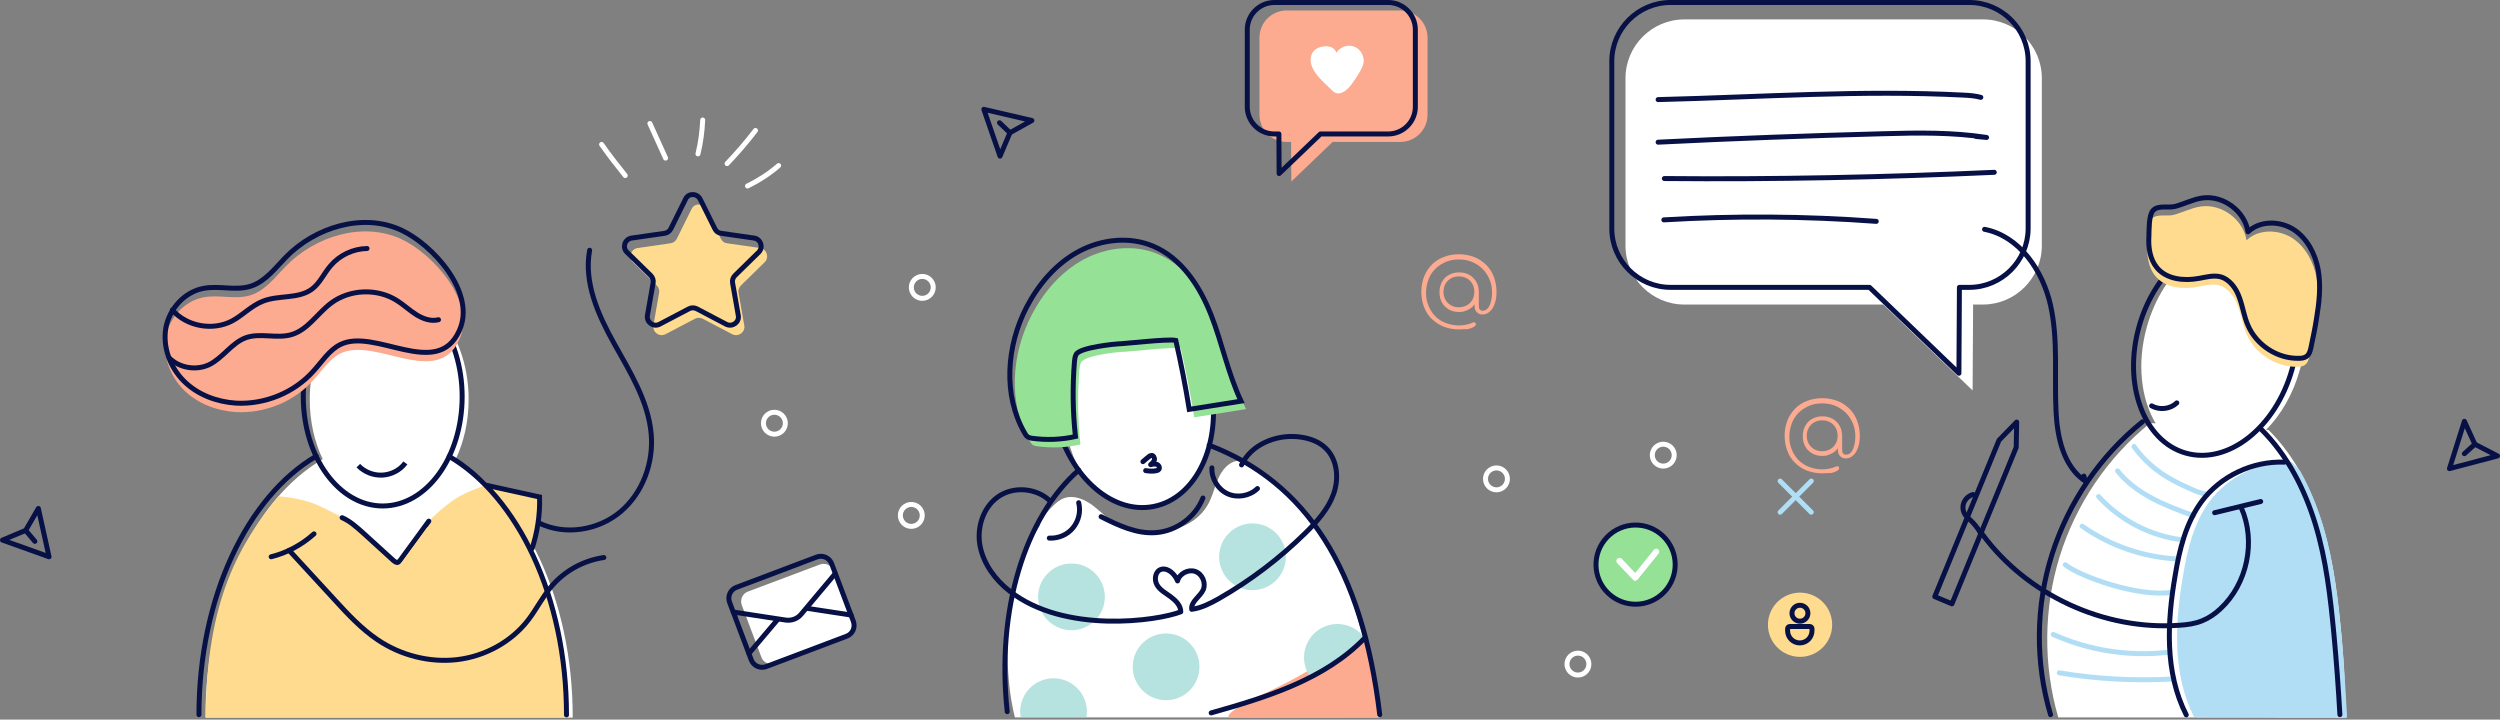 <svg width="1004" height="289" viewBox="0 0 1004 289" fill="none" xmlns="http://www.w3.org/2000/svg">
<rect x="0" y="0" width="1004" height="289" fill="#808080" stroke="none"/>
<g clip-path="url(#clip0)">
<path d="M183 184.4C186.3 177.5 188.2 169.3 188.2 160.4C188.2 136.2 173.9 116.5 156.3 116.5C138.7 116.5 124.4 136.1 124.4 160.4C124.4 169.3 126.3 177.5 129.6 184.4C102 200.5 82.5 240.9 82.5 288.2H230C230.1 240.9 210.5 200.6 183 184.4Z" fill="white"/>
<path d="M194.9 194.9C194.9 194.9 187.8 197.3 183.4 200C177.7 203.6 172.3 209.2 172.3 209.2C170 213.9 159.7 225.8 159.7 225.8C159.7 225.8 145.4 212.3 137.5 207.8C137.5 207.8 128.1 202.8 124.5 201.7C118.7 199.8 111.8 199.3 111.8 199.3C96.4 218.2 82.7 240.9 82.7 288.1H228.7C223.3 243.9 217.8 218.2 194.9 194.9Z" fill="#FEDB8F"/>
<path d="M153.7 203.2C171.318 203.2 185.6 183.545 185.6 159.3C185.6 135.055 171.318 115.4 153.7 115.4C136.082 115.4 121.8 135.055 121.8 159.3C121.8 183.545 136.082 203.2 153.7 203.2Z" stroke="#071146" stroke-width="2" stroke-miterlimit="10"/>
<path d="M79.9 287C79.9 239.7 99.4 199.4 127 183.2" stroke="#071146" stroke-width="2" stroke-miterlimit="10" stroke-linecap="round" stroke-linejoin="round"/>
<path d="M136.6 142C132.1 144.3 129.3 148.9 125.9 152.6C118.2 161.3 106.4 166.1 94.8 165.5C87 165 79.3 162.1 73.8 156.6C68.3 151.1 65.3 143 66.6 135.3C68 127.6 74.1 120.8 81.8 119.4C88.1 118.2 94.7 120.5 100.8 118.5C106.6 116.6 110.5 111.3 114.8 106.9C126.6 94.8 145.8 88.9 161.1 96C173.7 101.8 191.5 121.2 184.4 136.5C175.5 156.1 150.5 135 136.6 142Z" fill="#FCAA90"/>
<path d="M136.6 138.4C132.1 140.7 129.3 145.3 125.9 149C118.2 157.7 106.4 162.5 94.8 161.9C87 161.4 79.3 158.5 73.8 153C68.3 147.5 65.3 139.4 66.6 131.7C68 124 74.1 117.2 81.8 115.8C88.1 114.6 94.7 116.9 100.8 114.9C106.6 113 110.5 107.7 114.8 103.3C126.6 91.2 145.8 85.3 161.1 92.4C173.7 98.2 191.5 117.6 184.4 132.9C175.5 152.6 150.5 131.4 136.6 138.4Z" stroke="#071146" stroke-width="2" stroke-miterlimit="10"/>
<path d="M143.9 187C146.4 189.6 150 191 153.6 190.8C157.2 190.6 160.7 188.8 162.8 185.9" stroke="#071146" stroke-width="2" stroke-miterlimit="10"/>
<path d="M194.9 194.9C202.2 196.5 209.4 198.1 216.7 199.7C216.9 206.9 215.8 214.1 213.5 220.9" fill="#FEDB8F"/>
<path d="M216.4 210C226.9 215.2 240.3 213 249.2 205.5C258.1 198 262.6 185.8 261.5 174.1C260.3 161 253 149.4 246.6 137.9C240.2 126.4 234.4 113.5 236.8 100.5" stroke="#071146" stroke-width="2" stroke-miterlimit="10" stroke-linecap="round" stroke-linejoin="round"/>
<path d="M283.6 84L289.5 95.9C290 96.9 290.9 97.6 292 97.7L305.2 99.6C308 100 309 103.4 307.1 105.3L297.6 114.6C296.8 115.4 296.4 116.5 296.6 117.6L298.9 130.7C299.4 133.4 296.5 135.5 294 134.2L282.2 128C281.2 127.5 280.1 127.5 279.1 128L267.3 134.2C264.8 135.5 262 133.4 262.4 130.7L264.7 117.6C264.9 116.5 264.5 115.4 263.7 114.6L254.2 105.3C252.2 103.4 253.3 100 256.1 99.6L269.3 97.7C270.4 97.5 271.3 96.9 271.8 95.9L277.7 84C278.8 81.5 282.4 81.5 283.6 84Z" fill="#FEDB8F"/>
<path d="M281.2 80L287.1 91.9C287.6 92.9 288.5 93.6 289.6 93.7L302.8 95.6C305.6 96 306.6 99.4 304.7 101.3L295.2 110.6C294.4 111.4 294 112.5 294.2 113.6L296.5 126.7C297 129.4 294.1 131.5 291.6 130.2L279.8 124C278.8 123.5 277.7 123.5 276.7 124L264.9 130.2C262.4 131.5 259.6 129.4 260 126.7L262.3 113.6C262.5 112.5 262.1 111.4 261.3 110.6L251.8 101.3C249.8 99.4 250.9 96 253.7 95.6L266.9 93.7C268 93.5 268.9 92.9 269.4 91.9L275.3 80C276.4 77.5 279.9 77.5 281.2 80Z" stroke="#071146" stroke-width="2" stroke-miterlimit="10"/>
<path d="M241.6 58C244.6 62.3 247.8 66.4 251.1 70.5" stroke="white" stroke-width="2" stroke-miterlimit="10" stroke-linecap="round" stroke-linejoin="round"/>
<path d="M261 49.6C263.1 54.2 265.2 58.8 267.3 63.5" stroke="white" stroke-width="2" stroke-miterlimit="10" stroke-linecap="round" stroke-linejoin="round"/>
<path d="M280.3 61.8C281.4 57.3 282 52.8 282.2 48.2" stroke="white" stroke-width="2" stroke-miterlimit="10" stroke-linecap="round" stroke-linejoin="round"/>
<path d="M292 65.7C296 61.5 299.8 57.1 303.4 52.4" stroke="white" stroke-width="2" stroke-miterlimit="10" stroke-linecap="round" stroke-linejoin="round"/>
<path d="M300.2 74.7C304.7 72.5 308.9 69.8 312.7 66.5" stroke="white" stroke-width="2" stroke-miterlimit="10" stroke-linecap="round" stroke-linejoin="round"/>
<path d="M109.4 225.6C115.8 224 121.7 220.8 126.6 216.4" stroke="#FEDB8F" stroke-width="2" stroke-miterlimit="10" stroke-linecap="round" stroke-linejoin="round"/>
<path d="M116.1 223.6C122.3 230.2 128.4 236.9 134.6 243.5C140 249.3 145.4 255.1 151.9 259.5C161.3 265.8 172.9 268.8 184.2 267.5C195.5 266.2 206.2 260.4 213.1 251.5" stroke="#FEDB8F" stroke-width="2" stroke-miterlimit="10" stroke-linecap="round" stroke-linejoin="round"/>
<path d="M137.4 207.9C140.6 209.3 143.2 211.7 145.8 214C149.9 217.7 153.9 221.4 158 225.1C158.5 225.5 159 225.9 159.6 225.9C160.1 225.8 160.5 225.3 160.8 224.9C164.6 219.7 168.4 214.5 172.2 209.3" stroke="#071146" stroke-width="2" stroke-miterlimit="10" stroke-linecap="round" stroke-linejoin="round"/>
<path d="M137.4 211.2C140.6 212.6 143.2 215 145.8 217.3C149.9 221 153.9 224.7 158 228.4C158.5 228.8 159 229.2 159.6 229.2C160.1 229.1 160.5 228.6 160.8 228.2C164.6 223 168.4 217.8 172.2 212.6" stroke="#FEDB8F" stroke-width="2" stroke-miterlimit="10" stroke-linecap="round" stroke-linejoin="round"/>
<path d="M69.2 124.5C75 131.1 85.4 133 93.2 128.9C97.5 126.6 100.9 122.8 105.5 121C111.9 118.4 119.8 120.2 125.3 116.1C128.5 113.7 130.1 109.8 132.7 106.8C136.3 102.5 141.8 99.9 147.4 99.8" stroke="#071146" stroke-width="2" stroke-miterlimit="10" stroke-linecap="round" stroke-linejoin="round"/>
<path d="M67.9 143.7C72 147.8 78.7 148.9 83.9 146.5C89.5 143.8 93 137.7 98.8 135.6C104.6 133.6 111.1 136.1 117 134.4C123.6 132.5 127.5 125.8 133 121.7C140.5 116.1 151.5 115.7 159.4 120.7C162.1 122.4 164.4 124.6 167.1 126.3C169.8 128 173 129.2 176.1 128.4" stroke="#071146" stroke-width="2" stroke-miterlimit="10" stroke-linecap="round" stroke-linejoin="round"/>
<path d="M516.7 57H518.5L518.6 72.9L535.2 57H562.4C568.4 57 573.3 52.1 573.3 46.1V15.1C573.3 9.1 568.4 4.2 562.4 4.2H516.7C510.7 4.2 505.8 9.1 505.8 15.1V46.1C505.8 52.1 510.7 57 516.7 57Z" fill="#FCAA90"/>
<path d="M511.8 53.8H513.6L513.7 69.7L530.3 53.8H557.5C563.5 53.8 568.4 48.9 568.4 42.9V11.9C568.4 5.9 563.5 1 557.5 1H511.8C505.8 1 500.9 5.9 500.9 11.9V42.9C500.9 48.9 505.8 53.8 511.8 53.8Z" stroke="#071146" stroke-width="2" stroke-miterlimit="10" stroke-linecap="round" stroke-linejoin="round"/>
<path d="M796.4 122.3H792.4L792.2 156.8L756.3 122.3H676.4C663.4 122.3 652.8 111.7 652.8 98.7V31.4C652.8 18.4 663.4 7.8 676.4 7.8H796.4C809.4 7.8 820 18.4 820 31.4V98.7C820 111.6 809.4 122.3 796.4 122.3Z" fill="white"/>
<path d="M528.3 29.3C527.4 28 526.6 26.5 526.4 25C526.2 23.4 526.5 21.7 527.6 20.5C528.5 19.5 529.8 18.9 531.2 18.7C532.3 18.5 533.4 18.5 534.5 18.9C535.5 19.3 536.4 20.1 536.7 21.2C538.1 18.9 541.2 17.7 543.8 18.7C546.4 19.7 548 22.5 547.6 25.2C547.4 26.4 546.8 27.5 546.3 28.5C545.1 30.6 543.7 32.7 542.2 34.6C540.6 36.6 537.5 38.9 535.2 36.5C532.7 34.1 530.1 31.9 528.3 29.3Z" fill="white"/>
<path d="M194.9 194.8C202.2 196.4 209.4 198 216.7 199.6C216.9 206.8 215.8 214 213.5 220.8" stroke="#071146" stroke-width="2" stroke-miterlimit="10"/>
<path d="M180.4 183.3C207.9 199.4 227.5 239.8 227.5 287.1" stroke="#071146" stroke-width="2" stroke-miterlimit="10" stroke-linecap="round" stroke-linejoin="round"/>
<path d="M108.9 223.6C115.3 222 121.2 218.8 126.1 214.4" stroke="#071146" stroke-width="2" stroke-miterlimit="10" stroke-linecap="round" stroke-linejoin="round"/>
<path d="M116.1 221C122.2 227.6 128.3 234.3 134.4 240.9C139.7 246.7 145.1 252.5 151.6 256.9C160.9 263.2 172.5 266.2 183.6 264.9C194.7 263.6 205.4 257.8 212.2 248.9C215.4 244.7 217.8 239.9 221.2 235.8C226.5 229.4 234.2 225.1 242.5 223.9" stroke="#071146" stroke-width="2" stroke-miterlimit="10" stroke-linecap="round" stroke-linejoin="round"/>
<path d="M665.9 40C706.8 39 747.7 36.1 788.6 38.2C790.9 38.3 793.3 38.5 795.5 39.1" stroke="#071146" stroke-width="2" stroke-miterlimit="10" stroke-linecap="round" stroke-linejoin="round"/>
<path d="M665.9 57.1C696.1 55.6 726.3 54.5 756.5 53.7C770.3 53.3 784.2 53.1 797.8 55.2C796.4 55.1 795 54.9 793.5 54.8" stroke="#071146" stroke-width="2" stroke-miterlimit="10" stroke-linecap="round" stroke-linejoin="round"/>
<path d="M668.4 71.7C712.6 72.1 756.8 71.2 800.9 69.2" stroke="#071146" stroke-width="2" stroke-miterlimit="10" stroke-linecap="round" stroke-linejoin="round"/>
<path d="M668.2 88.3C696.6 86.6 725.1 86.8 753.5 88.9" stroke="#071146" stroke-width="2" stroke-miterlimit="10" stroke-linecap="round" stroke-linejoin="round"/>
<path d="M790.9 115.4H786.9L786.7 149.9L750.8 115.4H670.9C657.9 115.4 647.3 104.8 647.3 91.8V24.6C647.3 11.6 657.9 1 670.9 1H790.9C803.9 1 814.5 11.6 814.5 24.6V91.9C814.4 104.8 803.8 115.4 790.9 115.4Z" stroke="#071146" stroke-width="2" stroke-miterlimit="10" stroke-linecap="round" stroke-linejoin="round"/>
<path d="M940.5 256.9C939.1 241.8 937.4 226.6 933.1 212C928.8 197.4 921.8 183.4 911.1 172.7L910.1 172.6C916 166.6 920.9 158.3 923.6 148.6C930.2 125.1 921.8 102.2 904.8 97.4C887.8 92.6 868.8 107.7 862.2 131.2C858.1 145.8 859.8 160.1 865.7 170L863.5 169.9C846.5 183.6 833.7 202.5 827.2 223.4C820.7 244.3 820.5 267.1 826.6 288.1L942.2 288.2C941.7 277.3 941.5 267.9 940.5 256.9Z" fill="white"/>
<path d="M783.9 242.5L777 239.6L802.8 176.8L809.9 169.5L809.7 179.7L783.9 242.5Z" stroke="#071146" stroke-width="2" stroke-miterlimit="10" stroke-linecap="round" stroke-linejoin="round"/>
<path d="M792.4 198.6C790.7 199 789.2 200.4 788.6 202.1C788 203.8 788.4 205.8 789.5 207.1C789.9 207.7 790.5 208.1 791 208.6C792.7 210.1 794.2 212 795.3 213.9" stroke="#071146" stroke-width="2" stroke-miterlimit="10" stroke-linecap="round" stroke-linejoin="round"/>
<path d="M920.468 148.389C927.051 125.056 918.642 102.262 901.687 97.479C884.731 92.696 865.65 107.734 859.067 131.068C852.485 154.401 860.894 177.195 877.849 181.978C894.804 186.761 913.886 171.723 920.468 148.389Z" stroke="#071146" stroke-width="2" stroke-miterlimit="10"/>
<path d="M797 92.1C811 94.8 820.4 108.7 823.5 122.6C826.6 136.5 825 151 825.7 165.2C826.2 175.7 828.7 187.3 837.4 193.2C837.2 192.5 837.1 191.9 836.9 191.2" stroke="#071146" stroke-width="2" stroke-miterlimit="10" stroke-linecap="round" stroke-linejoin="round"/>
<path d="M823.5 287C817.3 266.1 817.5 243.4 824.1 222.6C830.7 201.8 843.4 183.1 860.4 169.4" stroke="#071146" stroke-width="2" stroke-miterlimit="10" stroke-linecap="round" stroke-linejoin="round"/>
<path d="M864.1 163C867.3 164.8 871.6 164.3 874.2 161.8" stroke="#071146" stroke-width="2" stroke-miterlimit="10" stroke-linecap="round" stroke-linejoin="round"/>
<path d="M942.6 288.2C942 277.3 941.4 266.8 940.4 255.9C939 240.9 937.3 225.8 933 211.3C930.7 203.7 927.7 196.2 923.8 189.2L920.5 185.6C907.7 185 894.8 191.3 887.2 201.6C881 210.1 878.4 220.8 876.7 231.2C873.4 250.2 872.4 270.7 881.1 287.9L942.6 288.2Z" fill="#B1DEF5"/>
<path d="M862.4 98.2C862.1 102.7 862.8 107.6 865.7 111C869.6 115.6 876.5 116.3 882.5 115.2C885.3 114.7 888.2 113.9 890.9 114.5C894.7 115.4 897.4 119.1 898.7 122.8C900.1 126.5 900.6 130.5 902.2 134.1C905.6 142 914 147.5 922.6 147.3C923.6 147.3 924.7 147.2 925.6 146.6C926.8 145.8 927.2 144.3 927.5 142.9C928.3 139.1 929.1 135.3 929.7 131.4C930.8 124.9 931.5 118.3 930.4 111.8C929.2 105.3 925.9 99 920.4 95.5C914.8 92 906.9 92 902.2 96.5C900.9 88.2 892.3 81.8 884 82.9C880.2 83.4 876.7 85.3 872.9 86.3C870 87 866.1 85.7 864.1 87.9C862.3 89.7 862.6 95.9 862.4 98.2Z" fill="#FEDB8F"/>
<path d="M863 94.8C862.7 99.3 863.4 104.2 866.3 107.6C870.2 112.2 877.1 112.9 883.1 111.8C885.9 111.3 888.8 110.5 891.5 111.1C895.3 112 898 115.7 899.3 119.4C900.7 123.1 901.2 127.1 902.8 130.7C906.2 138.6 914.6 144.1 923.2 143.9C924.2 143.9 925.3 143.8 926.2 143.2C927.4 142.4 927.8 140.9 928.1 139.5C928.9 135.7 929.7 131.9 930.3 128C931.4 121.5 932.1 114.9 931 108.4C929.8 101.9 926.5 95.6 921 92.1C915.4 88.6 907.5 88.6 902.8 93.1C901.5 84.8 892.9 78.4 884.6 79.5C880.8 80 877.3 81.9 873.5 82.9C870.6 83.6 866.7 82.3 864.7 84.5C862.9 86.3 863.1 92.5 863 94.8Z" stroke="#071146" stroke-width="2" stroke-miterlimit="10" stroke-linecap="round" stroke-linejoin="round"/>
<path d="M907.9 172.2C918.6 182.7 925.6 196.5 929.9 210.7C934.2 224.9 935.9 239.9 937.3 254.7C938.3 265.5 939.1 276.2 939.7 287" stroke="#071146" stroke-width="2" stroke-miterlimit="10" stroke-linecap="round" stroke-linejoin="round"/>
<path d="M796 214.4C813.9 238.9 845 253.3 875.3 251.1C878.4 250.9 881.5 250.5 884.4 249.3C887.1 248.2 889.6 246.5 891.7 244.5C902.5 234.5 906.1 217.4 900.1 203.9" stroke="#071146" stroke-width="2" stroke-miterlimit="10" stroke-linecap="round" stroke-linejoin="round"/>
<path d="M889.4 205.9C895.6 204.4 901.7 202.9 907.9 201.4" stroke="#071146" stroke-width="2" stroke-miterlimit="10" stroke-linecap="round" stroke-linejoin="round"/>
<path d="M417.4 211.4C417.9 208.7 419.8 206.5 421.6 204.5C423.3 202.7 425.2 200.8 427.5 200C431.4 198.7 435.7 200.6 439 203.1C442.3 205.6 445.1 208.8 448.9 210.7C451 211.8 453.4 212.4 455.8 212.8C461.2 213.8 466.8 213.9 472.1 212.4C477.4 210.9 482.3 207.6 485 202.8C486.6 200.1 487.4 197 488.5 194C489.6 191 491.2 188.1 493.8 186.3C496.4 184.5 500.3 184.3 502.5 186.5C502.5 186.5 524.5 201.8 535.9 223.7C547.8 246.5 554 288.1 554 288.1H407.6C407.6 288.1 402.6 271.3 405.5 244C407.6 224.7 417.4 211.4 417.4 211.4Z" fill="white"/>
<path d="M485.6 178.8C487.5 171.4 488.4 162.8 486.7 154.1C482.1 130.3 466.9 114.3 449.6 117.6C432.3 120.9 422 142.9 426.6 166.7C428.3 175.4 430.9 185.5 435.4 191.6L436 192.3C454.9 214 480.2 202.4 485.6 178.8Z" fill="white"/>
<path d="M463.203 203.418C480.506 200.096 490.825 178.099 486.253 154.288C481.68 130.477 463.947 113.867 446.644 117.19C429.342 120.513 419.022 142.509 423.595 166.321C428.167 190.132 445.901 206.741 463.203 203.418Z" stroke="#071146" stroke-width="2" stroke-miterlimit="10"/>
<path d="M404.5 285.8C400.1 244.8 411.6 207.8 433.2 188.8" stroke="#071146" stroke-width="2" stroke-miterlimit="10" stroke-linecap="round" stroke-linejoin="round"/>
<path d="M434.2 145.5C433.7 146.4 433.6 147.4 433.5 148.4C432.7 158.4 432.8 168.5 433.9 178.5C428.2 179.8 422.2 180 416.4 179.2C415.8 179.1 415.3 179 414.8 178.7C414.2 178.3 413.8 177.7 413.5 177.1C404.7 161.9 406.2 142.1 414.3 126.5C419.1 117.3 426.1 109.1 435.2 104.2C444.3 99.3 455.6 98 465.2 102.1C476.5 106.9 483.8 118.1 488.3 129.5C492.8 140.9 495.2 153.2 500.4 164.3C493.5 165.4 486.6 166.5 479.6 167.6C478.1 158.3 476.3 149.1 474.2 139.9C471.1 139.2 453.3 141.3 451 141.3C450.6 141.2 435.8 142.5 434.2 145.5Z" fill="#95E196"/>
<path d="M432.2 142.3C431.7 143.2 431.6 144.2 431.5 145.2C430.7 155.2 430.8 165.3 431.9 175.3C426.2 176.6 420.2 176.8 414.4 176C413.8 175.9 413.3 175.8 412.8 175.5C412.2 175.1 411.8 174.5 411.5 173.9C402.7 158.7 404.2 138.9 412.3 123.3C417.1 114.1 424.1 105.9 433.2 101C442.3 96.1 453.6 94.8 463.2 98.9C474.5 103.7 481.8 114.9 486.3 126.3C490.8 137.7 493.2 150 498.4 161.1C491.5 162.2 484.6 163.3 477.6 164.4C476.1 155.1 474.3 145.9 472.2 136.7C469.1 136 451.3 138.1 449 138.1C448.6 138.1 433.8 139.4 432.2 142.3Z" stroke="#071146" stroke-width="2" stroke-miterlimit="10"/>
<path d="M459 185.4C459.8 184.7 460.6 184 461.5 183.3C461.8 183.1 462.1 182.9 462.4 182.9C463.2 182.8 463.8 183.9 463.6 184.7C463.4 185.5 462.7 186.1 462.1 186.6C462.9 186.4 463.8 186.2 464.6 186.5C465.4 186.8 465.9 187.9 465.4 188.5C465.1 188.9 464.6 189 464 189.1C462.7 189.3 461.4 189.2 460.1 189" stroke="#071146" stroke-width="2" stroke-miterlimit="10" stroke-linecap="round" stroke-linejoin="round"/>
<path d="M421.4 216.1C425 216.3 428.6 214.8 430.9 212C433.2 209.2 434.1 205.4 433.2 201.9" stroke="#071146" stroke-width="2" stroke-miterlimit="10" stroke-linecap="round" stroke-linejoin="round"/>
<path d="M486.7 187.9C486.5 192.2 489.1 196.5 493 198.3C496.9 200.1 501.9 199.2 505 196.2" stroke="#071146" stroke-width="2" stroke-miterlimit="10" stroke-linecap="round" stroke-linejoin="round"/>
<path d="M442.2 207.5C449.1 211 456.5 214.5 464.2 213.9C472.4 213.3 480.1 207.7 483.1 200" stroke="#071146" stroke-width="2" stroke-miterlimit="10" stroke-linecap="round" stroke-linejoin="round"/>
<path d="M534 263.8C537.8 261.2 541.5 258.5 545.8 256.8C546.3 256.6 546.9 256.4 547.5 256.5C548.5 256.7 549.1 257.9 549.4 258.9C551.1 264.1 551.5 269.5 551.9 275C552.2 278.9 556 288.2 552.1 288.2C548.6 288.2 497.9 288.4 494 288.1C491 287.9 498.2 282.8 504.7 279.9C511.3 277 517.7 273.8 523.9 270.2C527.3 268.2 530.7 266.1 534 263.8Z" fill="#FCAA90"/>
<path d="M857 179.3C860 183.5 863.7 187.1 867.9 190C871.6 192.6 875.8 194.6 879.9 196.4C881.9 197.3 883.8 198.1 886 198.4" stroke="#B1DEF5" stroke-width="2" stroke-miterlimit="10" stroke-linecap="round" stroke-linejoin="round"/>
<path d="M850.4 189.1C854.1 193.8 859.1 197.4 864.4 200.2C869.7 203 875.3 205.1 881 207.1" stroke="#B1DEF5" stroke-width="2" stroke-miterlimit="10" stroke-linecap="round" stroke-linejoin="round"/>
<path d="M842.8 199.4C851.5 209 863.7 215.3 876.5 216.8" stroke="#B1DEF5" stroke-width="2" stroke-miterlimit="10" stroke-linecap="round" stroke-linejoin="round"/>
<path d="M836.2 211.3C847.4 219.2 860.9 223.8 874.5 224.5" stroke="#B1DEF5" stroke-width="2" stroke-miterlimit="10" stroke-linecap="round" stroke-linejoin="round"/>
<path d="M829.4 226.8C835.3 231.5 858.6 239.9 872 237.9" stroke="#B1DEF5" stroke-width="2" stroke-miterlimit="10" stroke-linecap="round" stroke-linejoin="round"/>
<path d="M824.6 254.8C838.8 261.2 854.8 263.7 870.3 262" stroke="#B1DEF5" stroke-width="2" stroke-miterlimit="10" stroke-linecap="round" stroke-linejoin="round"/>
<path d="M827 270.2C841.9 272.7 857.1 273.5 872.2 272.7" stroke="#B1DEF5" stroke-width="2" stroke-miterlimit="10" stroke-linecap="round" stroke-linejoin="round"/>
<path d="M917.4 185.6C904.6 185.1 891.7 191.2 884.1 201.5C877.9 210 875.3 220.5 873.6 230.8C870.3 249.7 869.3 270 878 287.1" stroke="#071146" stroke-width="2" stroke-miterlimit="10" stroke-linecap="round" stroke-linejoin="round"/>
<path d="M722.9 263.8C730.024 263.8 735.8 258.024 735.8 250.9C735.8 243.776 730.024 238 722.9 238C715.776 238 710 243.776 710 250.9C710 258.024 715.776 263.8 722.9 263.8Z" fill="#FEDB8F"/>
<path d="M726.058 246.283C726.064 244.516 724.636 243.078 722.868 243.073C721.101 243.067 719.664 244.495 719.658 246.262C719.652 248.03 721.08 249.467 722.848 249.473C724.615 249.478 726.052 248.05 726.058 246.283Z" stroke="#071146" stroke-width="2" stroke-miterlimit="10" stroke-linecap="round" stroke-linejoin="round"/>
<path d="M722.8 258.2C725.5 258.2 727.7 256 727.7 253.3V252.5C727.7 252 727.3 251.6 726.8 251.6H718.8C718.3 251.6 717.9 252 717.9 252.5V253.3C717.9 256 720.1 258.2 722.8 258.2Z" stroke="#071146" stroke-width="2" stroke-miterlimit="10" stroke-linecap="round" stroke-linejoin="round"/>
<path d="M340.2 255.5L311.2 266.4C309 267.2 306.6 266.1 305.8 264L297.9 243C297.1 240.8 298.2 238.4 300.3 237.6L329.3 226.7C331.5 225.9 333.9 227 334.7 229.1L342.6 250.1C343.4 252.2 342.3 254.7 340.2 255.5Z" fill="white"/>
<path d="M294.5 245.8L315.4 249C317.8 249.4 320.3 248.5 321.8 246.6L335.4 230.4" stroke="#071146" stroke-width="2" stroke-miterlimit="10" stroke-linecap="round" stroke-linejoin="round"/>
<path d="M341.8 247L324.1 244.3" stroke="#071146" stroke-width="2" stroke-miterlimit="10" stroke-linecap="round" stroke-linejoin="round"/>
<path d="M312.3 248.8L300.8 262.4" stroke="#071146" stroke-width="2" stroke-miterlimit="10" stroke-linecap="round" stroke-linejoin="round"/>
<path d="M340 255.5L307.7 267.7C305.3 268.6 302.6 267.4 301.7 265L293 241.9C292.1 239.5 293.3 236.8 295.7 235.9L328 223.7C330.4 222.8 333.1 224 334 226.4L342.7 249.5C343.6 252 342.4 254.6 340 255.5Z" stroke="#071146" stroke-width="2" stroke-miterlimit="10" stroke-linecap="round" stroke-linejoin="round"/>
<path d="M633.7 271.1C636.13 271.1 638.1 269.13 638.1 266.7C638.1 264.27 636.13 262.3 633.7 262.3C631.27 262.3 629.3 264.27 629.3 266.7C629.3 269.13 631.27 271.1 633.7 271.1Z" stroke="white" stroke-width="2" stroke-miterlimit="10" stroke-linecap="round" stroke-linejoin="round"/>
<path d="M668.289 237.805C674.391 231.491 674.219 221.425 667.904 215.323C661.589 209.221 651.524 209.393 645.421 215.708C639.319 222.022 639.492 232.088 645.806 238.19C652.121 244.292 662.187 244.12 668.289 237.805Z" fill="#95E196" stroke="#071146" stroke-width="2" stroke-miterlimit="10" stroke-linecap="round" stroke-linejoin="round"/>
<path d="M656.7 233.3C656.4 233.3 656.1 233.1 655.9 232.9L649.5 226.2C649 225.7 649 224.9 649.5 224.4C650 223.9 650.8 223.9 651.3 224.4L656.7 230.1L664.2 220.8C664.6 220.3 665.4 220.2 665.9 220.6C666.4 221 666.5 221.8 666.1 222.3L657.7 232.7C657.5 233 657.1 233.1 656.8 233.2C656.8 233.3 656.7 233.3 656.7 233.3Z" fill="white"/>
<path d="M731.8 190.1C729.6 190.1 727.6 189.7 725.7 189C723.8 188.3 722.3 187.2 720.9 185.9C719.6 184.6 718.5 183 717.8 181.1C717.1 179.3 716.7 177.2 716.7 175C716.7 172.8 717.1 170.8 717.8 168.9C718.5 167.1 719.6 165.5 720.9 164.1C722.2 162.8 723.8 161.7 725.7 161C727.6 160.3 729.6 159.9 731.8 159.9C734 159.9 736 160.3 737.9 161C739.8 161.7 741.3 162.8 742.7 164.1C744 165.4 745.1 167 745.8 168.9C746.5 170.7 746.9 172.8 746.9 175C746.9 176.8 746.7 178.4 746.2 179.7C745.7 181.1 745.1 182.2 744.2 182.9C743.4 183.7 742.4 184.1 741.3 184.1C740.3 184.1 739.6 183.8 739 183.2C738.4 182.6 738.1 181.8 738.1 180.9V180C737.7 180.6 737.2 181.1 736.5 181.6C735.8 182.1 735.1 182.4 734.3 182.7C733.5 183 732.7 183.1 731.9 183.1C730.4 183.1 729 182.8 727.8 182.1C726.6 181.4 725.6 180.5 725 179.3C724.3 178.1 724 176.7 724 175.2C724 173.6 724.3 172.3 725 171C725.7 169.8 726.6 168.8 727.8 168.2C729 167.5 730.4 167.2 731.9 167.2C733.5 167.2 734.8 167.5 736 168.2C737.2 168.9 738.1 169.8 738.8 171C739.5 172.2 739.8 173.6 739.8 175.2V180.5C739.8 181.3 739.9 181.8 740.2 182.1C740.5 182.4 740.8 182.6 741.3 182.6C742.1 182.6 742.7 182.3 743.3 181.7C743.9 181.1 744.3 180.2 744.6 179.1C744.9 178 745.1 176.7 745.1 175.3C745.1 173.4 744.8 171.6 744.1 170C743.4 168.4 742.5 167 741.3 165.8C740.1 164.6 738.7 163.7 737.1 163C735.5 162.3 733.7 162 731.8 162C729.9 162 728.1 162.3 726.5 163C724.9 163.7 723.5 164.6 722.3 165.8C721.1 167 720.2 168.4 719.6 170C719 171.6 718.6 173.4 718.6 175.3C718.6 177.2 718.9 179 719.6 180.6C720.2 182.2 721.2 183.6 722.3 184.8C723.5 186 724.9 186.9 726.5 187.5C728.1 188.1 729.9 188.5 731.8 188.5C732.7 188.5 733.7 188.4 734.7 188.2C735.7 188 736.6 187.7 737.2 187.4C737.6 187.2 737.9 187.2 738.2 187.3C738.5 187.4 738.6 187.7 738.6 188.1C738.6 188.4 738.3 188.8 737.7 189.1C737.1 189.5 736.3 189.8 735.3 190C734.4 189.9 733.2 190.1 731.8 190.1ZM731.8 181.2C733 181.2 734.1 180.9 735 180.4C735.9 179.9 736.7 179.1 737.2 178.2C737.7 177.3 738 176.2 738 175C738 173.8 737.7 172.7 737.2 171.8C736.7 170.9 735.9 170.1 735 169.6C734.1 169.1 733 168.8 731.8 168.8C730.6 168.8 729.5 169.1 728.6 169.6C727.7 170.1 726.9 170.9 726.4 171.8C725.9 172.7 725.6 173.8 725.6 175C725.6 176.2 725.9 177.3 726.4 178.2C726.9 179.1 727.7 179.9 728.6 180.4C729.6 181 730.6 181.2 731.8 181.2Z" fill="#FCAA90"/>
<path d="M585.9 132.3C583.7 132.3 581.7 131.9 579.8 131.2C578 130.5 576.4 129.4 575 128.1C573.7 126.8 572.6 125.2 571.9 123.3C571.2 121.5 570.8 119.4 570.8 117.2C570.8 115 571.2 113 571.9 111.1C572.6 109.3 573.7 107.7 575 106.3C576.3 105 577.9 103.9 579.8 103.2C581.6 102.5 583.7 102.1 585.9 102.1C588.1 102.1 590.1 102.5 592 103.2C593.8 103.9 595.4 105 596.8 106.3C598.1 107.6 599.2 109.2 599.9 111.1C600.6 112.9 601 115 601 117.2C601 119 600.8 120.6 600.3 121.9C599.8 123.3 599.2 124.4 598.3 125.1C597.5 125.9 596.5 126.3 595.4 126.3C594.4 126.3 593.7 126 593.1 125.4C592.5 124.8 592.2 124 592.2 123.1V122.2C591.8 122.8 591.3 123.3 590.6 123.8C589.9 124.3 589.2 124.6 588.4 124.9C587.6 125.2 586.8 125.3 586 125.3C584.5 125.3 583.1 125 581.9 124.3C580.7 123.6 579.7 122.7 579.1 121.5C578.4 120.3 578.1 118.9 578.1 117.4C578.1 115.8 578.4 114.5 579.1 113.2C579.8 112 580.7 111 581.9 110.4C583.1 109.7 584.5 109.4 586 109.4C587.6 109.4 588.9 109.7 590.1 110.4C591.3 111.1 592.2 112 592.9 113.2C593.6 114.4 593.9 115.8 593.9 117.4V122.7C593.9 123.5 594 124 594.3 124.3C594.6 124.6 594.9 124.8 595.4 124.8C596.2 124.8 596.8 124.5 597.4 123.9C598 123.3 598.4 122.4 598.7 121.3C599 120.2 599.2 118.9 599.2 117.5C599.2 115.6 598.9 113.8 598.2 112.2C597.5 110.6 596.6 109.2 595.4 108C594.2 106.8 592.8 105.9 591.2 105.2C589.6 104.5 587.8 104.2 585.9 104.2C584 104.2 582.2 104.5 580.6 105.2C579 105.9 577.6 106.8 576.4 108C575.2 109.2 574.3 110.6 573.7 112.2C573.1 113.8 572.7 115.6 572.7 117.5C572.7 119.4 573 121.2 573.7 122.8C574.3 124.4 575.3 125.8 576.4 127C577.6 128.2 579 129.1 580.6 129.7C582.2 130.3 584 130.7 585.9 130.7C586.8 130.7 587.8 130.6 588.8 130.4C589.8 130.2 590.7 129.9 591.3 129.6C591.7 129.4 592 129.4 592.3 129.5C592.6 129.6 592.7 129.9 592.7 130.3C592.7 130.6 592.4 131 591.8 131.3C591.2 131.7 590.4 132 589.4 132.2C588.5 132.1 587.3 132.3 585.9 132.3ZM585.9 123.4C587.1 123.4 588.2 123.1 589.1 122.6C590 122.1 590.8 121.3 591.3 120.4C591.8 119.5 592.1 118.4 592.1 117.2C592.1 116 591.8 114.9 591.3 114C590.8 113.1 590 112.3 589.1 111.8C588.2 111.3 587.1 111 585.9 111C584.7 111 583.6 111.3 582.7 111.8C581.8 112.3 581 113.1 580.5 114C580 114.9 579.7 116 579.7 117.2C579.7 118.4 580 119.5 580.5 120.4C581 121.3 581.8 122.1 582.7 122.6C583.7 123.2 584.7 123.4 585.9 123.4Z" fill="#FCAA90"/>
<path d="M603.458 195.95C605.465 194.58 605.981 191.842 604.611 189.835C603.24 187.829 600.503 187.313 598.496 188.683C596.489 190.053 595.973 192.791 597.344 194.798C598.714 196.804 601.452 197.32 603.458 195.95Z" stroke="white" stroke-width="2" stroke-miterlimit="10" stroke-linecap="round" stroke-linejoin="round"/>
<path d="M670.444 186.424C672.451 185.054 672.967 182.316 671.597 180.309C670.226 178.303 667.489 177.787 665.482 179.157C663.475 180.527 662.959 183.265 664.329 185.272C665.7 187.279 668.437 187.794 670.444 186.424Z" stroke="white" stroke-width="2" stroke-miterlimit="10" stroke-linecap="round" stroke-linejoin="round"/>
<path d="M372.87 119.047C374.877 117.677 375.393 114.939 374.023 112.932C372.652 110.925 369.915 110.41 367.908 111.78C365.901 113.15 365.385 115.888 366.756 117.895C368.126 119.901 370.864 120.417 372.87 119.047Z" stroke="white" stroke-width="2" stroke-miterlimit="10" stroke-linecap="round" stroke-linejoin="round"/>
<path d="M313.477 173.599C315.484 172.228 316 169.491 314.63 167.484C313.259 165.477 310.522 164.961 308.515 166.332C306.508 167.702 305.992 170.44 307.363 172.446C308.733 174.453 311.47 174.969 313.477 173.599Z" stroke="white" stroke-width="2" stroke-miterlimit="10" stroke-linecap="round" stroke-linejoin="round"/>
<path d="M368.458 210.624C370.464 209.254 370.98 206.516 369.61 204.509C368.24 202.503 365.502 201.987 363.495 203.357C361.489 204.727 360.973 207.465 362.343 209.472C363.713 211.479 366.451 211.994 368.458 210.624Z" stroke="white" stroke-width="2" stroke-miterlimit="10" stroke-linecap="round" stroke-linejoin="round"/>
<path d="M714.9 193.2L727.4 205.7" stroke="#B1DEF5" stroke-width="2" stroke-miterlimit="10" stroke-linecap="round" stroke-linejoin="round"/>
<path d="M727.4 193.2L714.9 205.7" stroke="#B1DEF5" stroke-width="2" stroke-miterlimit="10" stroke-linecap="round" stroke-linejoin="round"/>
<path d="M1 216.9L19.7 223.6L15.4 204.2L10.3 213L1 216.9Z" stroke="#071146" stroke-width="2" stroke-miterlimit="10" stroke-linecap="round" stroke-linejoin="round"/>
<path d="M10.3 213L14 217.4" stroke="#071146" stroke-width="2" stroke-miterlimit="10" stroke-linecap="round" stroke-linejoin="round"/>
<path d="M414.4 48.4L395.1 43.9L401.6 62.7L405.6 53.3L414.4 48.4Z" stroke="#071146" stroke-width="2" stroke-miterlimit="10" stroke-linecap="round" stroke-linejoin="round"/>
<path d="M405.6 53.3L401.4 49.3" stroke="#071146" stroke-width="2" stroke-miterlimit="10" stroke-linecap="round" stroke-linejoin="round"/>
<path d="M989.7 169.2L983.7 188.2L1003 183.1L993.9 178.4L989.7 169.2Z" stroke="#071146" stroke-width="2" stroke-miterlimit="10" stroke-linecap="round" stroke-linejoin="round"/>
<path d="M993.9 178.4L989.7 182.2" stroke="#071146" stroke-width="2" stroke-miterlimit="10" stroke-linecap="round" stroke-linejoin="round"/>
<path d="M409.9 288C409.8 287.3 409.7 286.5 409.7 285.8C409.7 278.4 415.7 272.4 423.1 272.4C430.5 272.4 436.5 278.4 436.5 285.8C436.5 286.5 436.4 287.3 436.3 288" fill="#B6E2DF"/>
<path d="M468.3 281.2C475.701 281.2 481.7 275.201 481.7 267.8C481.7 260.399 475.701 254.4 468.3 254.4C460.899 254.4 454.9 260.399 454.9 267.8C454.9 275.201 460.899 281.2 468.3 281.2Z" fill="#B6E2DF"/>
<path d="M503 237C510.401 237 516.4 231.001 516.4 223.6C516.4 216.199 510.401 210.2 503 210.2C495.599 210.2 489.6 216.199 489.6 223.6C489.6 231.001 495.599 237 503 237Z" fill="#B6E2DF"/>
<path d="M430.3 253.1C437.701 253.1 443.7 247.101 443.7 239.7C443.7 232.299 437.701 226.3 430.3 226.3C422.899 226.3 416.9 232.299 416.9 239.7C416.9 247.101 422.899 253.1 430.3 253.1Z" fill="#B6E2DF"/>
<path d="M526.6 272.4C524.8 270.1 523.7 267.2 523.7 264C523.7 256.6 529.7 250.6 537.1 250.6C541.7 250.6 545.8 252.9 548.2 256.5" fill="#B6E2DF"/>
<path d="M421.8 201.3C416.4 195.9 406.9 195.1 400.7 199.6C394.7 203.9 392.2 212.1 393.6 219.3C395 226.5 399.7 232.9 405.5 237.4C427.5 254.7 464.8 249.4 474.2 245.7C474.2 243.2 472.2 241.2 470.2 239.7C468.2 238.2 465.8 237 464.6 234.8C463.4 232.6 464 229.2 466.5 228.6C469.2 228 471.9 230.7 472.9 233.3C473.6 230.4 477.2 228.5 480 229.5C482.9 230.5 484.4 234.2 483.2 236.9C481.9 239.7 478.2 241.6 478.6 244.7C482.5 244.2 486.1 242.3 489.5 240.4C502.1 233.2 513.8 224.3 524.1 214.2C528.8 209.6 533.4 204.5 535.6 198.3C537.8 192.1 537.1 184.4 532.3 179.9C529.4 177.1 525.3 175.8 521.2 175.4C512.3 174.5 502.4 178.6 498.6 186.7" stroke="#071146" stroke-width="2" stroke-miterlimit="10" stroke-linecap="round" stroke-linejoin="round"/>
<path d="M486.4 286.3C508.7 280 532 272.9 548.1 256.2" stroke="#071146" stroke-width="2" stroke-miterlimit="10" stroke-linecap="round" stroke-linejoin="round"/>
<path d="M485.6 178.8C524.6 193.7 547.1 228.5 554.1 287" stroke="#071146" stroke-width="2" stroke-miterlimit="10" stroke-linecap="round" stroke-linejoin="round"/>
</g>
<defs>
<clipPath id="clip0">
<rect width="1004" height="288.3" fill="white"/>
</clipPath>
</defs>
</svg>
